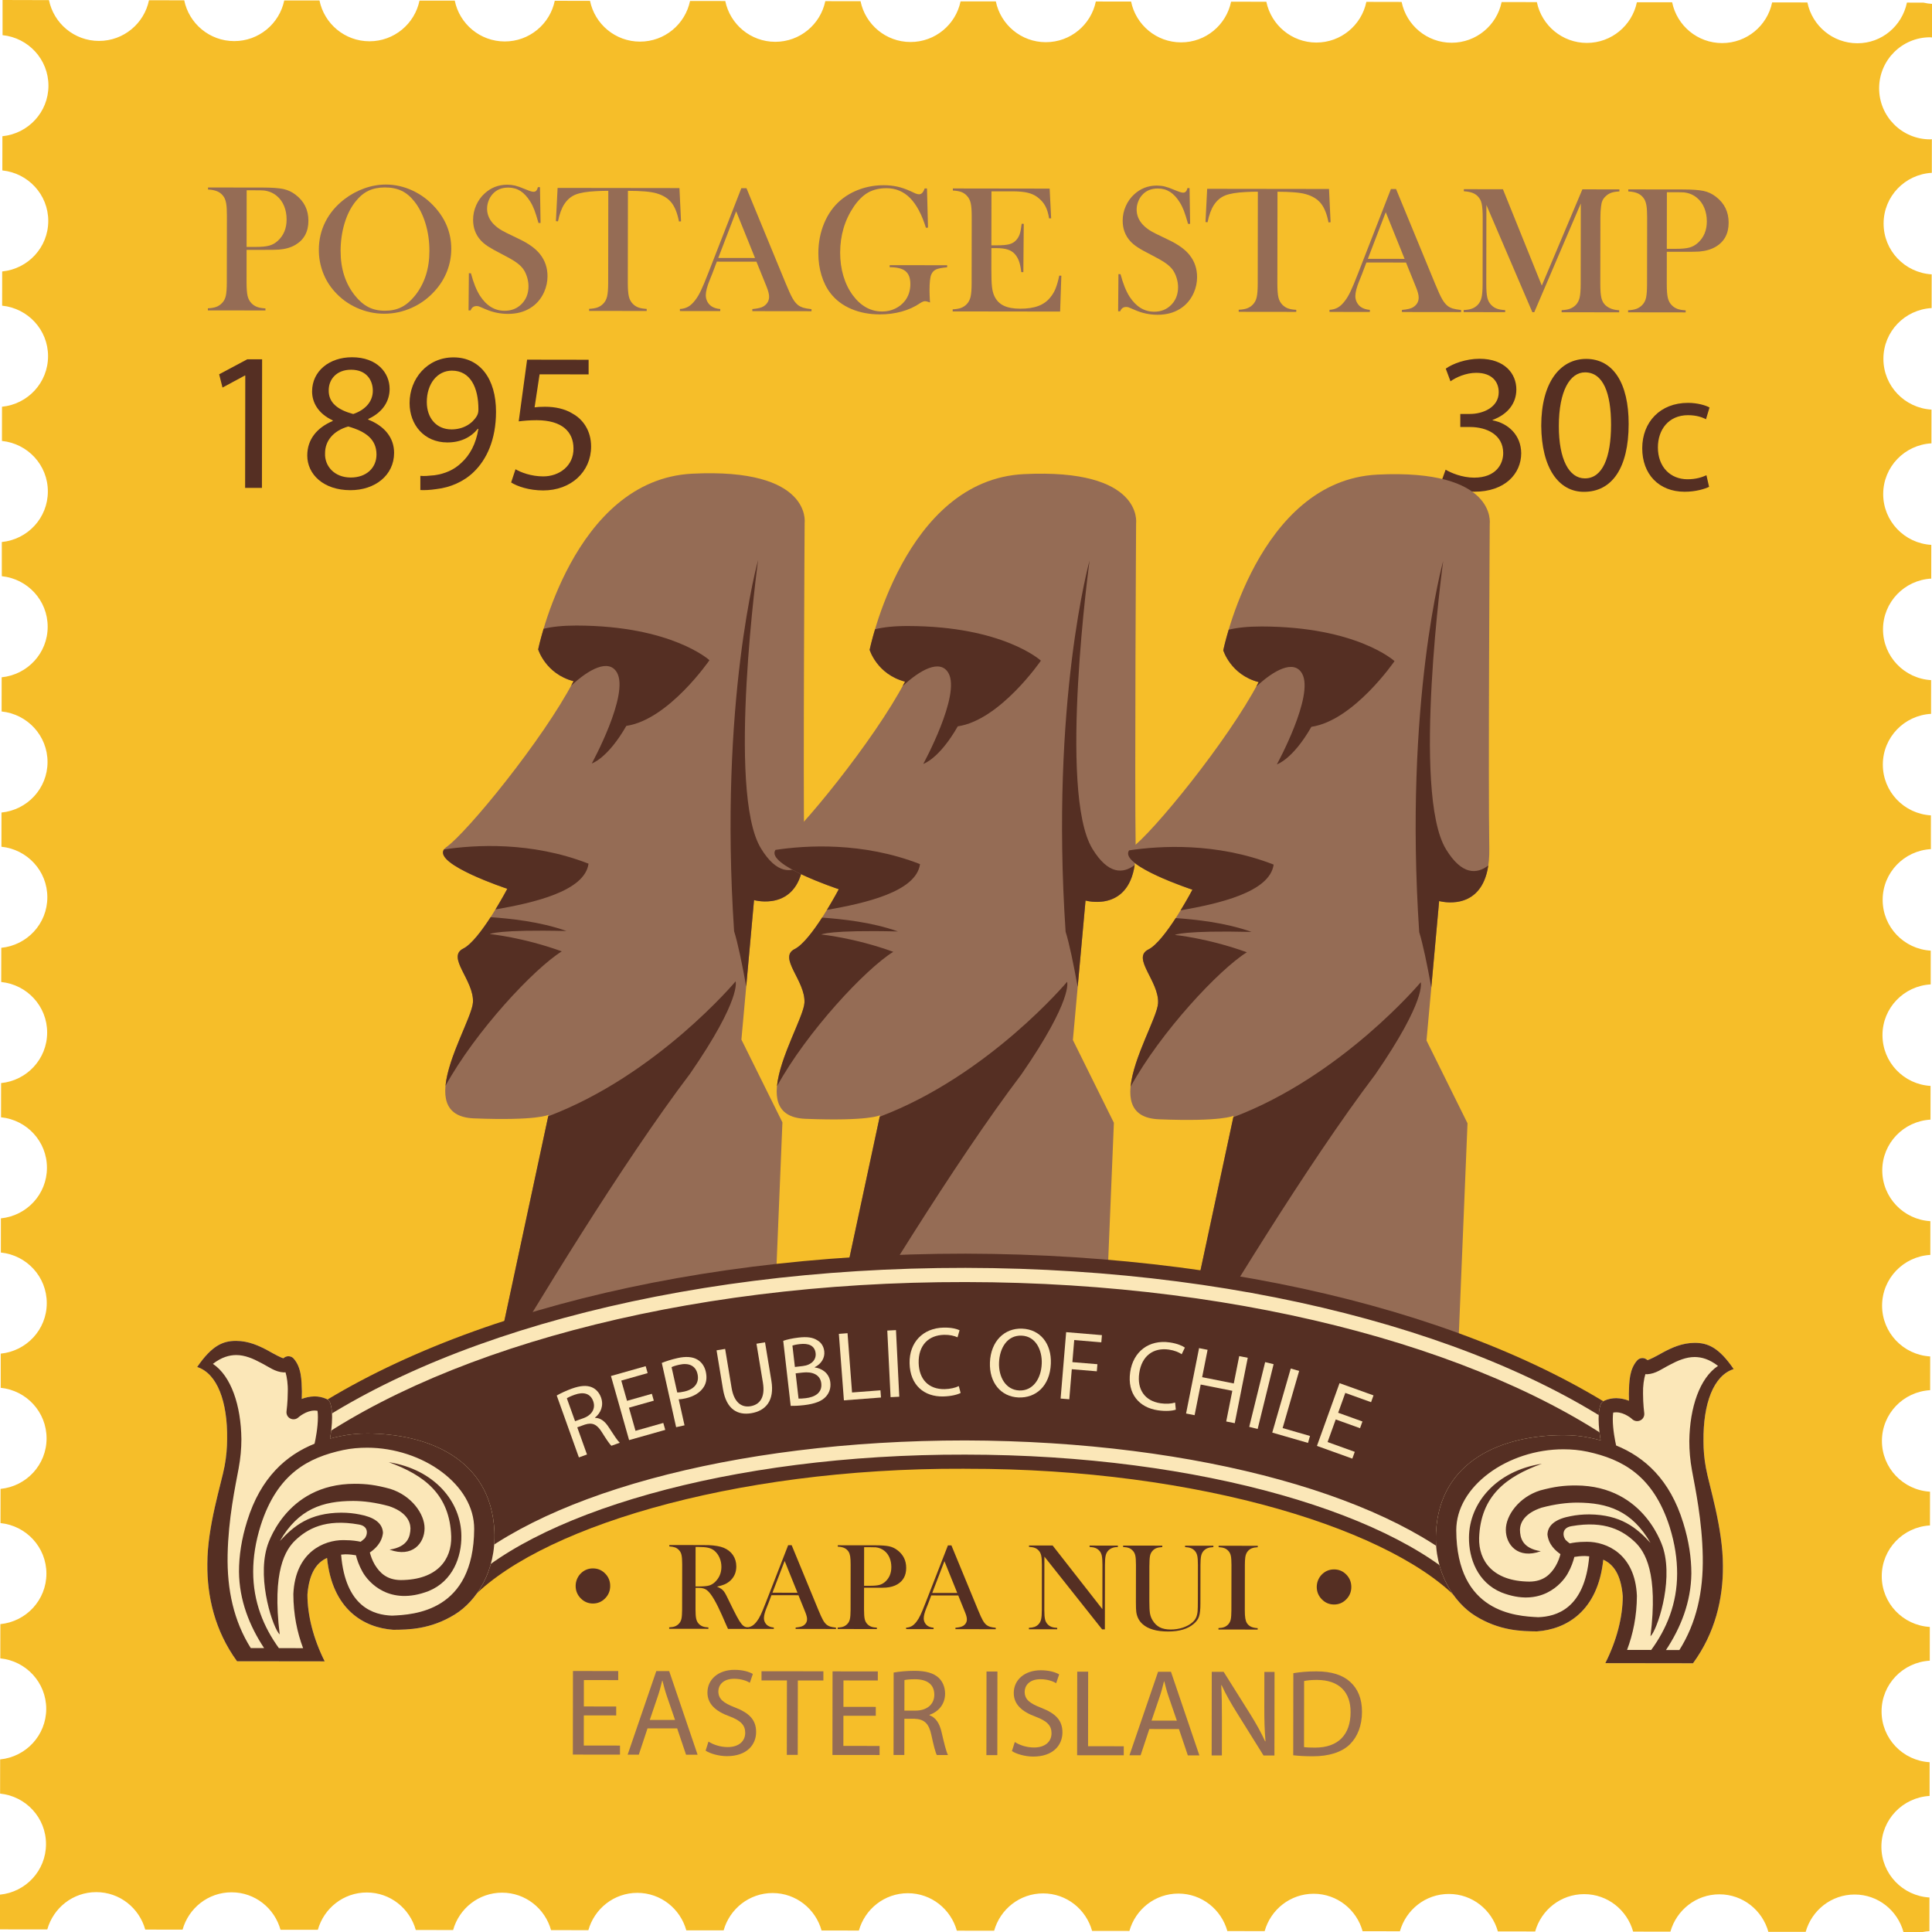 <svg xmlns="http://www.w3.org/2000/svg" width="1080" height="1080" viewBox="0 0 1080 1080"><g id="a"/><g id="b"><g id="c"><g id="d"><path d="M1078.56 1079.53l.02-18.82c-14.98-.88-26.89-13.22-26.87-28.42.02-15.2 11.96-27.49 26.95-28.35l.02-18.85c-14.98-.88-26.89-13.22-26.87-28.41.0-15.2 11.96-27.49 26.95-28.35l.02-18.86c-14.98-.88-26.9-13.21-26.87-28.4.02-15.2 11.96-27.5 26.95-28.34l.03-18.86c-14.99-.89-26.9-13.22-26.88-28.42.02-15.19 11.96-27.49 26.95-28.33l.02-18.86c-14.98-.88-26.89-13.23-26.88-28.41.02-15.21 11.97-27.5 26.96-28.35l.02-18.86c-14.98-.89-26.89-13.22-26.88-28.42.02-15.2 11.97-27.49 26.96-28.34l.03-18.85c-14.98-.88-26.89-13.22-26.87-28.42.01-15.2 11.96-27.49 26.95-28.33l.02-18.87c-14.98-.88-26.89-13.23-26.87-28.42.02-15.18 11.96-27.49 26.95-28.33l.02-18.87c-14.98-.88-26.9-13.2-26.87-28.42.02-15.19 11.96-27.49 26.95-28.33l.03-18.85c-14.99-.89-26.9-13.23-26.88-28.42.03-15.21 11.97-27.5 26.95-28.34l.03-18.85c-14.98-.89-26.89-13.24-26.88-28.42.03-15.2 11.97-27.5 26.96-28.34l.03-18.86c-14.98-.89-26.89-13.22-26.87-28.42.01-15.2 11.96-27.5 26.95-28.34l.03-18.85c-14.98-.9-26.89-13.22-26.87-28.42.01-15.2 11.96-27.49 26.95-28.33l.02-18.81c-.33.02-.65.11-.99.1-15.75-.02-28.5-12.83-28.48-28.57.02-15.76 12.8-28.52 28.56-28.49.34.0.65.09.99.09l.03-18.76c-1.65-.09-3.25-.35-4.81-.7l-9.23-.02c-2.69 12.96-13.95 22.76-27.72 22.73-13.77-.02-25.27-9.8-27.92-22.81l-19.71-.02c-2.68 12.99-14.19 22.75-27.98 22.73-13.78-.01-25.27-9.81-27.92-22.81h-19.71c-2.69 12.98-14.21 22.73-27.99 22.72-13.76-.02-25.26-9.81-27.92-22.82l-19.7-.02c-2.69 12.99-14.19 22.75-27.98 22.74-13.78-.02-25.27-9.81-27.92-22.81l-19.71-.04c-2.68 13-14.21 22.76-27.97 22.74-13.78-.02-25.27-9.81-27.94-22.81l-19.71-.02c-2.68 13-14.19 22.75-27.97 22.73-13.79-.01-25.27-9.8-27.93-22.81l-19.71-.03c-2.68 13-14.19 22.76-27.98 22.74-13.77-.02-25.27-9.81-27.92-22.82h-19.71c-2.69 12.97-14.2 22.73-27.99 22.72-13.78-.02-25.27-9.81-27.93-22.82l-19.7-.02c-2.69 12.99-14.2 22.75-27.99 22.73-13.77-.02-25.28-9.82-27.92-22.81l-19.7-.03c-2.69 13-14.2 22.75-27.98 22.73-13.79-.01-25.28-9.8-27.93-22.8l-19.71-.03c-2.67 13-14.2 22.76-27.97 22.74-13.79-.02-25.27-9.8-27.93-22.82l-19.71-.02c-2.68 13-14.19 22.75-27.98 22.74-13.79-.02-25.28-9.81-27.93-22.81l-19.7-.02c-2.69 12.99-14.2 22.75-27.98 22.73-13.78-.02-25.27-9.81-27.93-22.81l-19.7-.02c-2.68 12.99-14.19 22.75-27.98 22.73-13.78-.02-25.27-9.8-27.93-22.81L1.43.0V19.65c14.38 1.47 25.66 13.5 25.65 28.28-.02 14.79-11.34 26.79-25.74 28.22l-.03 19.12c14.4 1.48 25.68 13.49 25.67 28.27-.03 14.78-11.34 26.79-25.76 28.21l-.03 19.12c14.42 1.47 25.7 13.5 25.67 28.28-.02 14.78-11.33 26.8-25.74 28.22l-.03 19.12c14.41 1.46 25.7 13.5 25.66 28.28-.02 14.79-11.32 26.8-25.74 28.22v19.11c14.38 1.47 25.66 13.5 25.64 28.28.0 14.79-11.33 26.78-25.72 28.23l-.03 19.11c14.4 1.47 25.67 13.5 25.67 28.27-.02 14.79-11.34 26.8-25.74 28.22l-.03 19.12c14.39 1.47 25.69 13.49 25.66 28.28-.02 14.79-11.34 26.79-25.74 28.22l-.04 19.12c14.42 1.46 25.7 13.49 25.68 28.28-.03 14.78-11.34 26.79-25.75 28.22l-.03 19.12c14.42 1.46 25.7 13.49 25.66 28.28-.02 14.78-11.32 26.78-25.74 28.22l-.02 19.11c14.41 1.45 25.68 13.5 25.66 28.29.0 14.78-11.32 26.78-25.74 28.23v19.09c14.38 1.48 25.65 13.51 25.63 28.29.0 14.79-11.32 26.78-25.72 28.22l-.03 19.11c14.39 1.47 25.67 13.5 25.66 28.28-.02 14.79-11.34 26.79-25.74 28.21l-.03 19.13c14.39 1.46 25.68 13.48 25.67 28.27-.04 14.77-11.34 26.79-25.76 28.22l-.03 19.11c14.42 1.47 25.7 13.5 25.66 28.27-.02 14.79-11.32 26.81-25.74 28.22v19.42l26.46.03c3.37-12.02 14.31-20.88 27.41-20.86 13.11.02 24.01 8.92 27.35 20.94l20.87.03c3.37-12.02 14.31-20.89 27.41-20.87 13.09.01 24.01 8.91 27.34 20.96h20.87c3.36-12.01 14.31-20.89 27.4-20.86 13.08.02 24 8.92 27.34 20.96l20.87.03c3.36-12.04 14.32-20.9 27.4-20.89 13.1.02 24.01 8.92 27.35 20.94l20.86.04c3.37-12.03 14.31-20.9 27.41-20.88 13.09.02 24.01 8.91 27.34 20.95l20.87.02c3.37-12.01 14.31-20.88 27.4-20.87 13.1.03 24.01 8.92 27.34 20.94l20.87.03c3.37-12.02 14.32-20.89 27.4-20.87 13.09.01 24.01 8.91 27.35 20.94l20.86.03c3.37-12.02 14.31-20.89 27.4-20.87 13.1.02 24.01 8.92 27.35 20.96l20.86.03c3.37-12.04 14.31-20.91 27.41-20.89 13.09.02 24 8.91 27.35 20.96l20.85.03c3.36-12.04 14.32-20.9 27.41-20.89 13.1.02 24.01 8.91 27.34 20.94l20.86.03c3.38-12.02 14.31-20.89 27.41-20.86 13.1.01 24 8.91 27.34 20.94l20.86.03c3.37-12.02 14.32-20.89 27.42-20.87 13.08.01 23.99 8.91 27.34 20.94l20.84.03c3.38-12.01 14.31-20.88 27.41-20.87 13.11.02 24.01 8.92 27.35 20.97h20.86c3.37-12.01 14.32-20.88 27.41-20.86 13.08.02 23.93 8.92 27.26 20.96h10.62c1.24-.24 2.51-.4 3.82-.47z" fill="#f6be29"/><g><g><path d="M808.12 262.56c2.76 1.67 9.06 4.43 15.91 4.45 12.38.02 16.37-7.82 16.27-13.91-.1-10.06-9.16-14.39-18.56-14.4h-5.42v-7.3h5.43c7.08.02 16.04-3.62 16.05-12.13.0-5.75-3.63-10.85-12.59-10.86-5.75.0-11.29 2.53-14.38 4.74l-2.64-7.08c3.87-2.76 11.17-5.51 18.91-5.51 14.15.02 20.56 8.43 20.55 17.17-.01 7.52-4.56 13.81-13.29 17.02v.21c8.84 1.67 15.91 8.32 16.01 18.38-.02 11.5-9.1 21.55-26.24 21.53-8.07-.02-15.14-2.57-18.68-4.89l2.66-7.41z" fill="#552f23"/><path d="M910.43 237.05c-.03 24.44-9.23 37.91-25.04 37.89-14.04-.02-23.64-13.19-23.83-36.96.03-24.21 10.55-37.36 25.15-37.35 15.04.03 23.76 13.53 23.72 36.41zm-39.03 1.05c-.03 18.69 5.71 29.31 14.55 29.32 9.84.01 14.61-11.59 14.64-29.94.02-17.7-4.38-29.32-14.56-29.33-8.4.0-14.61 10.38-14.63 29.95z" fill="#552f23"/><path d="M955.39 272.15c-2.26 1.08-7.29 2.75-13.68 2.74-14.37-.01-23.7-9.78-23.69-24.33.02-14.66 10.07-25.38 25.62-25.36 5.12.01 9.64 1.3 12 2.58l-1.97 6.58c-2.07-1.08-5.32-2.27-10.04-2.27-10.92-.01-16.84 8.14-16.85 17.99-.01 11.02 7.06 17.82 16.51 17.83 4.92.0 8.17-1.16 10.63-2.25l1.47 6.5z" fill="#552f23"/></g><g><path d="M137.1 209.92h-.22l-12.5 6.73-1.87-7.42 15.72-8.38h8.29l-.1 71.88h-9.4l.09-62.81z" fill="#552f23"/><path d="M185.94 234.97c-8.06-3.77-11.49-9.97-11.48-16.16.01-11.39 9.65-19.12 22.36-19.1 13.93.02 21 8.65 20.98 17.72.0 6.08-3.11 12.72-11.96 16.79v.34c8.95 3.55 14.47 9.97 14.46 18.6-.02 12.61-10.75 20.88-24.46 20.86-15.04-.02-24.09-8.88-24.08-19.38.01-9.07 5.44-15.58 14.29-19.33l-.11-.33zm24.52 19.16c.01-8.63-6.07-12.94-15.79-15.72-8.41 2.42-12.95 8.05-12.96 14.91-.34 7.18 5.18 13.61 14.35 13.62 8.74.01 14.38-5.4 14.4-12.81zm-26.71-35.97c-.12 7.18 5.41 11.06 13.7 13.28 6.19-2.09 10.96-6.51 10.96-13.03.0-5.75-3.41-11.72-12.15-11.73-8.07-.01-12.5 5.29-12.51 11.48z" fill="#552f23"/><path d="M234.99 266c2.1.22 4.53.0 7.85-.33 5.64-.76 10.95-2.96 15.05-6.94 4.76-4.31 8.2-10.61 9.53-19.01h-.33c-3.99 4.87-9.74 7.62-17.04 7.61-12.83-.02-21.1-9.76-21.09-22.04.02-13.6 9.88-25.53 24.59-25.51 14.7.02 23.75 11.87 23.73 30.44-.02 15.7-5.34 26.75-12.43 33.59-5.53 5.41-13.17 8.72-20.91 9.59-3.54.55-6.64.66-8.96.54v-7.96zm3.6-41.24c-.01 8.96 5.4 15.27 13.8 15.28 6.53.0 11.61-3.19 14.16-7.5.56-1 .89-1.99.89-3.65.02-12.28-4.5-21.68-14.79-21.7-8.18-.01-14.05 7.28-14.07 17.56z" fill="#552f23"/><path d="M329.05 209.29l-27.42-.04-2.79 18.46c1.66-.22 3.21-.32 5.86-.33 5.64.01 11.05 1.13 15.47 3.89 5.63 3.11 10.27 9.41 10.26 18.37-.02 14.05-11.2 24.53-26.8 24.52-7.85-.01-14.37-2.23-17.91-4.45l2.45-7.4c2.98 1.78 8.84 3.99 15.47 4 9.07.01 17.04-5.95 16.94-15.57.0-9.29-6.28-15.81-20.55-15.84-4.2.0-7.41.32-10.07.65l4.69-34.49 34.39.05v8.19z" fill="#552f23"/></g></g><g><path d="M344.45 958.94l-18.09-.02-.02 16.84 20.24.03v5.06l-26.35-.03.06-46.72 25.3.03v5.06l-19.2-.03-.02 14.76 18.09.02v4.99z" fill="#956c55"/><path d="M361.97 966.17l-4.87 14.69h-6.24l16.01-46.71 7.21.02 15.88 46.73h-6.45l-4.97-14.71-16.57-.02zm15.39-4.69-4.62-13.45c-1.04-3.05-1.73-5.82-2.42-8.53h-.14c-.7 2.7-1.39 5.61-2.37 8.46l-4.59 13.51h14.14z" fill="#956c55"/><path d="M396.05 973.56c2.71 1.74 6.58 3.06 10.74 3.07 6.17.0 9.78-3.25 9.79-7.96.0-4.3-2.49-6.86-8.79-9.23-7.62-2.78-12.33-6.81-12.32-13.32.0-7.28 6.05-12.68 15.13-12.67 4.72.0 8.25 1.12 10.25 2.3l-1.67 4.92c-1.46-.9-4.57-2.22-8.8-2.22-6.38.0-8.81 3.8-8.81 6.98.0 4.37 2.83 6.52 9.27 9.03 7.9 3.06 11.84 6.88 11.84 13.74.0 7.21-5.29 13.51-16.31 13.5-4.51.0-9.43-1.41-11.92-3.07l1.6-5.06z" fill="#956c55"/><path d="M439.9 939.38l-14.21-.02v-5.13l34.59.04v5.13H446l-.06 41.58h-6.1l.06-41.6z" fill="#956c55"/><path d="M489.56 959.14l-18.09-.02-.02 16.85 20.24.03v5.06l-26.35-.03.06-46.72 25.3.03v5.07l-19.2-.03-.02 14.76 18.09.02v4.99z" fill="#956c55"/><path d="M499.56 934.96c3.05-.56 7.49-.96 11.58-.96 6.45.0 10.67 1.26 13.51 3.83 2.28 2.08 3.66 5.27 3.66 8.94-.01 6.1-3.89 10.19-8.75 11.84v.21c3.53 1.25 5.67 4.58 6.78 9.43 1.51 6.52 2.62 11.02 3.59 12.83h-6.24c-.77-1.39-1.8-5.35-3.04-11.17-1.38-6.45-3.94-8.88-9.42-9.1h-5.68l-.03 20.24h-6.03l.06-46.1zm6 21.28h6.17c6.45.01 10.54-3.51 10.55-8.85.01-6.03-4.35-8.67-10.73-8.68-2.91.0-4.92.2-5.96.47l-.03 17.05z" fill="#956c55"/><path d="M557.57 934.41l-.06 46.72h-6.11l.07-46.73h6.1z" fill="#956c55"/><path d="M567.28 973.8c2.7 1.74 6.58 3.06 10.74 3.06 6.17.01 9.78-3.24 9.79-7.95.0-4.3-2.49-6.86-8.79-9.23-7.62-2.78-12.33-6.81-12.32-13.32.0-7.28 6.05-12.68 15.13-12.67 4.71.0 8.25 1.12 10.25 2.3l-1.67 4.92c-1.45-.89-4.57-2.22-8.8-2.22-6.38.0-8.8 3.79-8.81 6.98.0 4.37 2.83 6.52 9.27 9.02 7.9 3.07 11.85 6.88 11.84 13.74-.01 7.21-5.29 13.51-16.31 13.5-4.51.0-9.43-1.4-11.92-3.07l1.6-5.05z" fill="#956c55"/><path d="M602.19 934.48h6.1l-.06 41.66 19.96.03v5.06l-26.07-.03.06-46.72z" fill="#956c55"/><path d="M642.48 966.55l-4.87 14.68h-6.24l16-46.71 7.21.02 15.88 46.73h-6.45l-4.97-14.71-16.57-.02zm15.39-4.7-4.62-13.45c-1.04-3.05-1.73-5.83-2.42-8.53h-.14c-.7 2.7-1.39 5.61-2.37 8.45l-4.6 13.51 14.14.02z" fill="#956c55"/><path d="M677.32 981.29l.06-46.72h6.65l14.88 23.67c3.39 5.47 6.15 10.4 8.3 15.19l.21-.06c-.54-6.24-.68-11.93-.66-19.2l.03-19.56h5.68l-.06 46.73h-6.09l-14.8-23.73c-3.25-5.21-6.36-10.55-8.64-15.61l-.21.07c.34 5.89.4 11.51.39 19.27l-.03 19.96h-5.68z" fill="#956c55"/><path d="M722.98 935.32c3.68-.62 8.04-1.03 12.83-1.02 8.67.01 14.83 2.1 18.92 5.85 4.22 3.82 6.64 9.22 6.63 16.78-.01 7.63-2.45 13.87-6.75 18.15-4.44 4.36-11.65 6.71-20.74 6.69-4.37.0-7.9-.21-10.95-.57l.06-45.89zm5.98 41.32c1.52.22 3.74.29 6.1.29 12.96.02 19.91-7.18 19.92-19.8.08-11.02-6.15-18.03-18.9-18.05-3.12.0-5.48.27-7.07.62l-.05 36.94z" fill="#956c55"/></g><g><g><path d="M437.39 627.43l-22.94-46.3 7.07-77.97s28.67 8.24 28.04-29.32c-.64-37.56.24-181.65.24-181.65.0.0 4.13-30.73-62.79-27.4-66.93 3.33-86.17 98.22-86.17 98.22.0.0 4.09 13.67 19.77 17.78-17.11 32.75-59.51 84.6-71.15 92.78-11.61 8.17 34.12 23.26 34.12 23.26.0.0-15.05 28.66-24.63 33.43-9.57 4.77 6.13 17.76 5.43 30.05-.7 12.29-34.9 63.47.6 64.87 35.5 1.41 41.66-1.99 41.66-1.99l-31.62 147.46 156.45.21 5.91-143.43z" fill="#956c55"/><path d="M320.62 380.8c-.43.83-.89 1.67-1.35 2.53 9.74-9.16 21.07-15.35 25.63-7.33 6.99 12.27-14.08 50.77-14.08 50.77.0.0 8.76-2.62 19.3-20.99 23.65-3.46 46.47-36.72 46.47-36.72.0.0-21.01-19.29-74.41-19.37-7.75.0-13.73.67-18.32 1.82-2.1 7.04-3.01 11.5-3.01 11.5.0.0 4.09 13.67 19.77 17.78zm104.71 93.37c-19.22-31.55-1.54-161.12-1.54-161.12.0.0-21.99 78.79-13.42 207.51 2.04 6.43 4.46 18.1 6.77 30.82l4.37-48.22s23.49 6.74 27.48-19.85c-6.41 4.86-14.77 5.48-23.67-9.14zm-141.74 22.67s-2.74 5.21-6.62 11.55c21.19-3.71 49.9-10.1 52.02-25.59-32.07-12.53-63.75-10.52-80.8-7.95-5.82 8.37 35.4 21.98 35.4 21.98zm30.45 34.98c-21.88-7.91-40.26-9.68-40.26-9.68.0.0 4.38-2.62 42.91-1.7-15-5.34-31.61-6.94-42.43-7.74-4.84 7.49-10.71 15.28-15.3 17.57-9.57 4.77 6.13 17.76 5.43 30.05-.43 7.63-13.78 30.25-15.34 46.64 16.81-30.55 49.37-65.4 64.99-75.14zM306.46 624l-31.44 146.65h.42c23.27-39.32 72.25-120.26 110.3-170.43 28.96-41.99 25.47-51.63 25.47-51.63.0.0-43.96 52.46-104.76 75.41z" fill="#552f23"/></g><g><path d="M622.69 627.68l-22.94-46.31 7.08-77.96s28.65 8.24 28.02-29.32c-.62-37.56.24-181.65.24-181.65.0.0 4.15-30.72-62.78-27.4-66.92 3.32-86.18 98.22-86.18 98.22.0.0 4.08 13.66 19.78 17.78-17.12 32.75-59.52 84.6-71.14 92.78-11.62 8.17 34.11 23.26 34.11 23.26.0.0-15.07 28.66-24.63 33.42-9.56 4.77 6.13 17.77 5.44 30.05-.7 12.29-34.92 63.47.59 64.88 35.5 1.41 41.65-1.99 41.65-1.99l-31.61 147.45 156.43.21 5.92-143.43z" fill="#956c55"/><path d="M505.92 381.05c-.44.83-.9 1.68-1.35 2.53 9.75-9.16 21.06-15.35 25.62-7.33 7 12.27-14.07 50.77-14.07 50.77.0.0 8.76-2.61 19.29-20.99 23.65-3.47 46.46-36.72 46.46-36.72.0.0-20.98-19.29-74.4-19.36-7.74-.01-13.72.66-18.31 1.81-2.1 7.04-3.02 11.5-3.02 11.5.0.0 4.08 13.66 19.78 17.78zm104.71 93.37c-19.22-31.54-1.54-161.12-1.54-161.12.0.0-22 78.79-13.41 207.52 2.03 6.42 4.44 18.1 6.76 30.81l4.38-48.22s23.49 6.74 27.48-19.84c-6.42 4.86-14.77 5.48-23.67-9.14zm-141.74 22.67s-2.74 5.21-6.62 11.55c21.19-3.71 49.9-10.1 52.03-25.59-32.09-12.53-63.76-10.52-80.81-7.95-5.81 8.37 35.41 21.98 35.41 21.98zm30.45 34.98c-21.88-7.91-40.26-9.68-40.26-9.68.0.0 4.37-2.62 42.9-1.7-15-5.33-31.6-6.94-42.42-7.74-4.85 7.48-10.71 15.28-15.3 17.56-9.56 4.77 6.13 17.77 5.44 30.05-.45 7.64-13.79 30.26-15.35 46.64 16.81-30.55 49.37-65.39 64.99-75.13zm-7.57 92.18-31.44 146.65h.42c23.26-39.32 72.25-120.26 110.3-170.42 28.95-41.99 25.47-51.64 25.47-51.64.0.0-43.96 52.46-104.76 75.41z" fill="#552f23"/></g><g><path d="M820.36 627.95l-22.94-46.31 7.08-77.96s28.66 8.23 28.03-29.32c-.64-37.56.24-181.64.24-181.64.0.0 4.14-30.73-62.79-27.41-66.92 3.33-86.17 98.22-86.17 98.22.0.0 4.08 13.66 19.78 17.78-17.12 32.75-59.52 84.6-71.14 92.78-11.62 8.18 34.12 23.27 34.12 23.27.0.0-15.07 28.66-24.63 33.42-9.57 4.77 6.12 17.76 5.42 30.05-.71 12.29-34.93 63.46.58 64.87 35.52 1.42 41.67-1.99 41.67-1.99l-31.61 147.45 156.44.21 5.91-143.43z" fill="#956c55"/><path d="M703.6 381.31c-.44.83-.89 1.68-1.35 2.53 9.74-9.16 21.05-15.35 25.61-7.33 7 12.27-14.07 50.77-14.07 50.77.0.0 8.77-2.62 19.29-20.99 23.66-3.47 46.47-36.72 46.47-36.72.0.0-21-19.29-74.4-19.36-7.74.0-13.73.67-18.31 1.82-2.1 7.03-3.02 11.5-3.02 11.5.0.0 4.08 13.66 19.78 17.78zm104.7 93.38c-19.23-31.55-1.54-161.13-1.54-161.13.0.0-22 78.79-13.41 207.52 2.03 6.43 4.44 18.1 6.76 30.82l4.38-48.22s23.49 6.74 27.48-19.85c-6.42 4.87-14.78 5.48-23.68-9.14zm-141.73 22.66s-2.74 5.21-6.62 11.55c21.18-3.72 49.89-10.1 52.02-25.59-32.09-12.53-63.76-10.51-80.81-7.95-5.82 8.37 35.41 21.98 35.41 21.98zm30.44 34.98c-21.88-7.91-40.27-9.69-40.27-9.69.0.0 4.38-2.62 42.92-1.69-15.01-5.34-31.6-6.95-42.42-7.74-4.85 7.49-10.71 15.28-15.29 17.56-9.57 4.77 6.12 17.76 5.42 30.05-.44 7.63-13.78 30.25-15.35 46.65 16.81-30.56 49.38-65.41 64.99-75.15zm-7.57 92.18L658 771.16h.43c23.26-39.32 72.25-120.26 110.29-170.43 28.97-41.99 25.47-51.63 25.47-51.63.0.0-43.96 52.46-104.75 75.41z" fill="#552f23"/></g></g><g><g><path d="M258.91 898.71l2.19-2.43c36.46-41.39 147.55-75.75 277.62-75.24q.24.0.24-.03l.41.05h1.06c130.06-.19 241.07 34.48 277.43 75.95l2.21 2.45 12.58.02 108.42-83.79-11.75-9.44-4.2 5.24h0l4.18-5.27c-80.07-63.83-224.3-105.05-389.53-105.42-165.26-.07-309.6 40.76-389.83 104.37l-3.94 3.13-7.9 6.28 108.18 84.1h12.63z" fill="#552f23"/><path d="M924.33 812.43c-77.67-62.11-220.68-103.43-384.58-103.68-163.88-.18-307.01 40.74-384.86 102.66l-3.95 3.13 101.82 79.15 2.5-2.72c40.14-44.68 152.45-78.16 284.35-77.83 131.89.03 244.16 33.8 284.17 78.59l2.45 2.71 102.02-78.86-3.93-3.14zm-97.18 71.31c-45.3-46.49-156.7-78.18-287.53-78.53-130.8.0-242.31 31.37-287.74 77.75l-88.08-68.43c76.41-58.54 216.21-98.13 375.94-97.85 159.73.15 299.42 40.12 375.67 98.85l-88.26 68.21z" fill="#fbe7b8"/><g><path d="M952.26 805.64c-.25-21.01 5.6-36.74 16.88-40.32-8.34-12.21-14.58-14.66-21.8-14.66-7.05.01-12.96 2.81-17.62 5.29-4.2 2.39-7.91 4.28-8.83 4.35-.69-.7-1.68-1.1-2.68-1.13-1.07.0-2.11.39-2.87 1.15-4.58 5.01-4.62 12.19-4.8 18.66.0 1.41.02 2.77.07 4.04-2.03-.79-4.42-1.38-7.1-1.44-2.14.0-4.45.41-6.71 1.41-1.01.46-1.79 1.32-2.13 2.38-.85 2.53-1.01 5.17-1.04 7.87.01 4.23.58 8.6 1.16 11.93-1.91-.52-3.8-.98-5.7-1.37-4.97-1.05-10.03-1.56-15.04-1.56-34.07.03-69.34 13.99-71.32 54.43-1.11 22.4 10.01 39.18 21.98 46.61 13.63 8.45 25.94 8.58 34.43 8.67 16.4-1.13 34.12-11.24 37.1-40.07 5.4 2.44 9.89 7.86 10.9 20.45-.04 11.54-3.35 24.66-9.76 37.37l49.03.07c12.39-16.96 16.87-36.13 16.71-54.46.03-21.13-7.73-44.91-9.5-54.76-.96-5.17-1.37-10.14-1.36-14.88zm-747.03-4.31c-5.01-.01-10.06.48-15.06 1.52-1.89.39-3.8.85-5.68 1.35.57-3.33 1.15-7.7 1.16-11.93.0-2.69-.19-5.33-1.01-7.86-.34-1.06-1.1-1.93-2.13-2.39-2.27-1.01-4.55-1.42-6.7-1.42-2.7.05-5.11.64-7.12 1.42.05-1.27.09-2.63.09-4.04-.19-6.48-.19-13.66-4.76-18.68-.76-.76-1.79-1.16-2.88-1.15-.99.03-1.97.43-2.67 1.13-.93-.08-4.62-1.99-8.82-4.38-4.66-2.49-10.54-5.3-17.61-5.33-7.22-.02-13.47 2.41-21.81 14.61 11.22 3.61 17.05 19.36 16.75 40.36-.03 4.73-.43 9.71-1.39 14.87-1.79 9.84-9.64 33.6-9.67 54.74-.21 18.33 4.22 37.51 16.58 54.5l49.02.06c-6.39-12.72-9.66-25.86-9.65-37.39 1.03-12.59 5.55-17.99 10.96-20.41 2.91 28.83 20.57 38.99 36.98 40.16 8.5-.06 20.82-.16 34.46-8.57 12.01-7.4 23.13-24.15 22.11-46.56-1.87-40.44-37.13-54.49-71.18-54.62z" fill="#fbe7b8"/><path d="M952.26 805.64c-.25-21.01 5.6-36.74 16.88-40.32-8.34-12.21-14.58-14.66-21.8-14.66-7.05.01-12.96 2.81-17.62 5.29-4.2 2.39-7.91 4.28-8.83 4.35-.69-.7-1.68-1.1-2.68-1.13-1.07.0-2.11.39-2.87 1.15-4.58 5.01-4.62 12.19-4.8 18.66.0 1.41.02 2.77.07 4.04-2.03-.79-4.42-1.38-7.1-1.44-2.14.0-4.45.41-6.71 1.41-1.01.46-1.79 1.32-2.13 2.38-.85 2.53-1.01 5.17-1.04 7.87.01 4.23.58 8.6 1.16 11.93-1.91-.52-3.8-.98-5.7-1.37-4.97-1.05-10.03-1.56-15.04-1.56-34.07.03-69.34 13.99-71.32 54.43-1.11 22.4 10.01 39.18 21.98 46.61 13.63 8.45 25.94 8.58 34.43 8.67 16.4-1.13 34.12-11.24 37.1-40.07 5.4 2.44 9.89 7.86 10.9 20.45-.04 11.54-3.35 24.66-9.76 37.37l49.03.07c12.39-16.96 16.87-36.13 16.71-54.46.03-21.13-7.73-44.91-9.5-54.76-.96-5.17-1.37-10.14-1.36-14.88zm-42.73 116.69c3.32-8.84 5.46-18.84 5.51-30.25-1.01-23.62-17.16-30.2-27.82-30.21-.42.0-.8.02-1.17.02-3.67.0-6.69.48-8.55.88-.58-.42-1.29-.97-1.98-1.63-1.62-1.3-3.29-6.99 2.98-8.01 18.83-3.31 28.77 2.57 35.43 8.85 5.6 5.32 13.13 17.26 8.69 52.71 3.53-3.08 12.66-29.52 7.33-48.43v-.03c-.07-.41-9.82-35.72-49.01-35.85-6.59.0-11.71.56-19.96 2.78-11.9 3.71-19.27 14.05-19.21 22.02-.01 8.29 6.75 16.58 19.54 11.96-10.35-1.63-11.56-7.47-11.64-11.95.06-4.08 2.66-9.27 12.04-12.38 7.48-2 14.16-2.84 19.99-2.84 17.04.09 30.57 4.5 40.93 22.52-7.78-8.48-16.59-15.77-34.25-15.94-3.67.0-7.16.34-10.31.98-7.7 1.4-12.83 4.56-13.04 10.25.62 5.75 4.63 9.16 7.27 10.99-.45 1.75-1.26 4.24-2.78 6.81-2.76 4.53-6.73 8.49-14.54 8.55-20.57-.16-28.46-11.72-28.15-24.39.84-23.6 15.18-34.31 35.08-41.49-25.57 3.96-40.59 21.97-40.75 41.15-.12 11.62 4.72 25.24 18.21 30.81 21.88 8.53 33.64-4.67 37-10.62 2.03-3.58 3.12-6.98 3.7-9.26 1.46-.26 3.53-.52 5.96-.52.77.06 1.56.11 2.36.18-2.52 29.44-18.54 33.68-28.5 34.03-12.44-.58-45.63-2.46-45.84-48.54.0-12.32 6.98-23.51 18.18-31.87 11.16-8.34 26.42-13.49 41.79-13.45 4.48.0 9 .41 13.42 1.35 19.31 4.22 36.72 13.14 45.95 42.17 2.9 9.35 4.14 17.97 4.13 25.92.0 16.87-5.9 30.98-14.49 42.73l-13.52-.02zm29.25.04h-7.49c8.24-12.41 14-26.77 14.19-42.75.0-8.81-1.4-18.23-4.52-28.27-7.47-24.46-21.85-36.96-37.53-43.32-.53-2.23-1.9-9.06-1.87-14.81.0-1.32.09-2.54.23-3.58.58-.1 1.14-.15 1.72-.15 2.21-.01 4.54.9 6.28 1.94 1.75 1 2.68 1.95 2.68 1.95 1.23 1.1 3.04 1.36 4.55.59 1.5-.74 2.33-2.36 2.13-4.03.0.0-.69-5.17-.68-10.96-.12-3.98.5-8.27 1.32-10.84.32.06.64.08.97.07 4.91-.25 8.32-3.09 12.73-5.3 4.3-2.31 9-4.33 13.86-4.33 3.85.04 8.1 1.15 13.03 4.96-10.16 6.75-15.8 23.09-16.04 42.08.0 5.21.45 10.68 1.49 16.3 1.87 10.2 5.69 28.16 6.03 48.27.35 19.67-3.58 37.1-13.06 52.17zm-733.56-121.05c-5.01-.01-10.06.48-15.06 1.52-1.89.39-3.8.85-5.68 1.35.57-3.33 1.15-7.7 1.16-11.93.0-2.69-.19-5.33-1.01-7.86-.34-1.06-1.1-1.93-2.13-2.39-2.27-1.01-4.55-1.42-6.7-1.42-2.7.05-5.11.64-7.12 1.42.05-1.27.09-2.63.09-4.04-.19-6.48-.19-13.66-4.76-18.68-.76-.76-1.79-1.16-2.88-1.15-.99.03-1.97.43-2.67 1.13-.93-.08-4.62-1.99-8.82-4.38-4.66-2.49-10.54-5.3-17.61-5.33-7.22-.02-13.47 2.41-21.81 14.61 11.22 3.61 17.05 19.36 16.75 40.36-.03 4.73-.43 9.71-1.39 14.87-1.79 9.84-9.64 33.6-9.67 54.74-.21 18.33 4.22 37.51 16.58 54.5l49.02.06c-6.39-12.72-9.66-25.86-9.65-37.39 1.03-12.59 5.55-17.99 10.96-20.41 2.91 28.83 20.57 38.99 36.98 40.16 8.5-.06 20.82-.16 34.46-8.57 12.01-7.4 23.13-24.15 22.11-46.56-1.87-40.44-37.13-54.49-71.18-54.62zm-65.04 119.97c-9.47-15.09-13.34-32.54-12.94-52.2.4-20.11 4.26-38.06 6.16-48.26 1.05-5.62 1.53-11.08 1.54-16.3-.21-18.99-5.78-35.35-15.93-42.13 4.96-3.79 9.17-4.89 13.04-4.92 4.86.0 9.54 2.04 13.85 4.37 4.43 2.23 7.78 5.08 12.73 5.34.33.0.63-.01.98-.06.79 2.56 1.41 6.86 1.26 10.83-.01 5.79-.7 10.94-.7 10.94-.22 1.69.6 3.32 2.1 4.05 1.49.77 3.31.52 4.54-.63.0.0.96-.9 2.69-1.89 1.76-1.03 4.09-1.94 6.31-1.92.56.0 1.12.06 1.69.15.15 1.04.21 2.27.21 3.59.01 5.75-1.36 12.57-1.87 14.8-15.7 6.31-30.12 18.78-37.67 43.21-3.16 10.04-4.56 19.45-4.57 28.26.13 15.98 5.83 30.35 14.04 42.77h-7.45zm78.9-18.14c-9.96-.37-25.97-4.66-28.4-34.1.79-.07 1.58-.12 2.35-.18 2.41.0 4.51.28 5.94.54.57 2.28 1.66 5.68 3.69 9.27 3.36 5.96 15.06 19.19 36.97 10.72 13.53-5.53 18.41-19.15 18.28-30.76-.08-19.19-15.04-37.24-40.62-41.27 19.87 7.23 34.2 17.99 34.94 41.59.29 12.66-7.59 24.2-28.19 24.31-7.83-.09-11.74-4.05-14.53-8.59-1.51-2.57-2.3-5.07-2.77-6.82 2.66-1.82 6.71-5.22 7.34-10.97-.23-5.69-5.31-8.87-13.02-10.29-3.16-.65-6.67-1.01-10.33-1.01-17.63.13-26.49 7.39-34.27 15.85 10.4-17.99 23.95-22.37 40.99-22.41 5.82.02 12.49.87 19.96 2.9 9.39 3.13 11.95 8.34 12.04 12.41-.13 4.48-1.33 10.33-11.69 11.92 12.77 4.65 19.56-3.62 19.57-11.91.06-7.96-7.24-18.32-19.17-22.06-8.2-2.24-13.34-2.83-19.93-2.84-39.22.04-49.04 35.31-49.09 35.73v.02c-5.4 18.9 3.66 45.36 7.21 48.45-4.34-35.46 3.19-47.38 8.81-52.69 6.65-6.26 16.61-12.11 35.43-8.75 6.3 1.03 4.6 6.72 2.98 8.03-.71.64-1.41 1.2-1.98 1.61-1.84-.4-4.9-.89-8.55-.89-.38-.01-.77-.03-1.17-.03-10.65-.02-26.82 6.51-27.89 30.13.03 11.41 2.12 21.42 5.44 30.27l-13.53-.02c-8.55-11.78-14.39-25.9-14.37-42.78.0-7.94 1.28-16.56 4.23-25.9 9.31-29.01 26.73-37.88 46.04-42.04 4.42-.94 8.95-1.32 13.44-1.32 15.36.0 30.6 5.18 41.75 13.56 11.18 8.39 18.13 19.6 18.08 31.92-.3 46.07-33.52 47.87-45.96 48.4z" fill="#552f23"/></g><g><path d="M311.21 780.1c2.14-1.24 5.36-2.74 8.43-3.85 4.84-1.73 8.35-1.93 11.18-.77 2.28.95 4.17 2.96 5.16 5.72 1.64 4.58-.18 8.7-3.37 11.25l.06.15c2.99-.02 5.5 1.91 7.63 5.25 2.9 4.48 4.94 7.57 6.16 8.66l-4.69 1.68c-.94-.84-2.79-3.52-5.29-7.55-2.77-4.47-5.35-5.6-9.52-4.29l-4.27 1.53 5.44 15.19-4.53 1.63-12.39-34.61zm10.25 14.35 4.63-1.66c4.84-1.73 6.96-5.49 5.52-9.49-1.62-4.53-5.61-5.33-10.39-3.62-2.19.78-3.64 1.48-4.35 1.97l4.59 12.8z" fill="#fbe7b8"/><path d="M365.47 782.98l-13.88 3.93 3.66 12.92 15.53-4.4 1.1 3.88-20.21 5.72-10.14-35.84 19.41-5.49 1.09 3.88-14.73 4.17 3.21 11.32 13.88-3.93 1.09 3.83z" fill="#fbe7b8"/><path d="M369.95 761.88c2.18-.88 5.08-1.87 8.85-2.71 4.64-1.04 8.29-.71 10.87.75 2.33 1.29 4.16 3.66 4.88 6.9.73 3.29.34 6.1-1.07 8.39-1.95 3.21-5.64 5.45-10.23 6.47-1.4.31-2.71.55-3.85.52l3.25 14.57-4.69 1.04-8.01-35.93zm8.61 16.49c1.09.05 2.4-.14 3.97-.49 5.67-1.26 8.49-4.83 7.4-9.75-1.08-4.85-5.05-6.4-10.18-5.25-2.05.45-3.58.97-4.34 1.36l3.16 14.13z" fill="#fbe7b8"/><path d="M405.36 754.04l3.61 21.8c1.36 8.18 5.59 11.06 10.49 10.26 5.4-.89 8.35-5.08 7.02-13.15l-3.61-21.8 4.79-.79 3.55 21.48c1.87 11.28-3.32 16.85-11.28 18.16-7.53 1.24-13.9-2.06-15.79-13.51l-3.58-21.65 4.8-.79z" fill="#fbe7b8"/><path d="M437.83 749.53c2.03-.74 5.34-1.45 8.64-1.83 4.78-.55 7.95-.08 10.42 1.53 2.09 1.21 3.55 3.26 3.88 6.18.42 3.62-1.64 7.04-5.33 8.85l.02.16c3.61.42 8.06 2.86 8.7 8.35.37 3.19-.61 5.81-2.33 7.79-2.25 2.65-6.3 4.22-12.35 4.92-3.29.38-5.85.45-7.47.41l-4.18-36.36zm6.52 14.61 4.34-.5c5-.57 7.66-3.6 7.25-7.18-.49-4.28-3.94-5.67-8.77-5.11-2.2.25-3.44.56-4.2.82l1.38 11.97zm2.03 17.69c1.01.04 2.34-.05 4.04-.24 4.94-.57 9.29-2.91 8.68-8.29-.58-5-5.16-6.65-10.38-6.04l-3.95.45 1.62 14.12z" fill="#fbe7b8"/><path d="M468.93 745.64l4.85-.38 2.52 33.14 15.88-1.21.3 4.03-20.73 1.58-2.82-37.16z" fill="#fbe7b8"/><path d="M500.86 743.55l1.84 37.23-4.86.24-1.84-37.23 4.86-.25z" fill="#fbe7b8"/><path d="M537 778.67c-1.7.91-5.28 1.87-9.8 1.96-10.51.22-18.49-6.26-18.74-18.53-.24-11.73 7.51-19.73 19.06-19.96 4.59-.1 7.6.84 8.88 1.48l-1.14 3.95c-1.79-.84-4.4-1.46-7.49-1.39-8.73.17-14.43 5.87-14.23 15.66.19 9.18 5.56 14.88 14.57 14.69 2.98-.06 5.96-.73 7.87-1.7l1.02 3.85z" fill="#fbe7b8"/><path d="M587.43 762.27c-.51 12.75-8.57 19.29-18.07 18.92-9.89-.4-16.43-8.35-15.98-19.61.47-11.82 8.07-19.26 18.01-18.86 10.21.41 16.48 8.45 16.04 19.56zm-28.96-.6c-.32 8.01 3.7 15.31 11.32 15.61 7.62.3 12.21-6.54 12.55-14.99.3-7.46-3.26-15.35-11.27-15.66-8-.32-12.28 6.92-12.6 15.04z" fill="#fbe7b8"/><path d="M595.99 744.68l19.99 1.67-.33 4.02-15.15-1.27-1.03 12.34 13.99 1.16-.33 3.97-13.99-1.17-1.4 16.8-4.85-.4 3.1-37.12z" fill="#fbe7b8"/><path d="M657.29 788.01c-1.82.64-5.51 1.01-10 .36-10.4-1.48-17.24-9.16-15.51-21.32 1.66-11.61 10.6-18.27 22.04-16.64 4.55.65 7.36 2.06 8.53 2.9l-1.77 3.71c-1.62-1.12-4.1-2.14-7.17-2.59-8.65-1.23-15.19 3.48-16.57 13.17-1.3 9.09 3.08 15.58 12.01 16.86 2.96.43 6 .24 8.05-.42l.39 3.96z" fill="#fbe7b8"/><path d="M675.05 754.56l-3.04 15.29 17.68 3.51 3.04-15.29 4.77.94-7.27 36.56-4.77-.95 3.41-17.15-17.68-3.5-3.4 17.13-4.77-.94 7.27-36.55 4.77.95z" fill="#fbe7b8"/><path d="M711.95 762.59l-8.91 36.21-4.72-1.17 8.91-36.2 4.73 1.16z" fill="#fbe7b8"/><path d="M721.55 765.01l4.68 1.35-9.23 31.94 15.3 4.42-1.12 3.88-19.98-5.77 10.34-35.81z" fill="#fbe7b8"/><path d="M760.26 798.37l-13.58-4.89-4.55 12.64 15.2 5.47-1.37 3.79-19.78-7.11 12.63-35.07 18.99 6.83-1.36 3.8-14.41-5.18-3.99 11.08 13.58 4.89-1.35 3.75z" fill="#fbe7b8"/></g></g><g><path d="M331.48 876.75c2.68.0 4.95.97 6.82 2.87 1.87 1.91 2.81 4.23 2.8 6.95.0 2.7-.95 5.01-2.84 6.93-1.89 1.92-4.16 2.87-6.81 2.87-2.65.0-4.93-.97-6.82-2.89-1.9-1.93-2.84-4.25-2.84-6.97.0-1.41.3-2.79.9-4.1.59-1.31 1.44-2.44 2.54-3.38 1.78-1.53 3.87-2.29 6.25-2.29z" fill="#552f23"/><path d="M388.82 887.6l-.02 12.14c0 2.34.12 4.07.39 5.21.26 1.13.75 2.06 1.46 2.8.62.63 1.33 1.11 2.14 1.42.81.32 1.88.51 3.21.58v.78l-21.92-.03v-.79c1.32-.06 2.39-.25 3.21-.56.81-.31 1.53-.78 2.15-1.42.73-.74 1.22-1.65 1.48-2.78.25-1.11.38-2.86.39-5.21l.04-25.28c0-2.36-.12-4.09-.38-5.22-.25-1.12-.74-2.05-1.47-2.78-.62-.66-1.34-1.14-2.16-1.44-.83-.3-1.89-.48-3.19-.56v-.78l16.54.02c2.77.0 4.59.02 5.45.04 3.55.16 6.33.65 8.34 1.45 2.26.92 4.01 2.29 5.25 4.11 1.24 1.82 1.87 3.93 1.87 6.33.0 3.57-1.36 6.43-4.06 8.57-.82.64-1.73 1.17-2.73 1.57-1 .41-2.33.8-4 1.17 1.37.57 2.38 1.17 3.05 1.78.53.48 1 1.09 1.44 1.81.43.72 1.08 2 1.95 3.83 2.03 4.18 3.56 7.25 4.6 9.18 1.04 1.94 1.91 3.33 2.62 4.21.57.7 1.13 1.2 1.67 1.48.53.27 1.27.45 2.21.54v.79h-11.39c-.57-1.27-.93-2.08-1.09-2.41l-2.39-5.46c-1.44-3.27-2.88-6.16-4.34-8.68-1.46-2.5-2.8-4.2-4.01-5.12-.61-.45-1.28-.78-1.99-.98-.71-.2-1.57-.29-2.6-.29h-1.68zm0-.76h1.3c2.83.0 4.87-.15 6.09-.47 1.22-.31 2.37-.98 3.45-1.98 2.4-2.29 3.61-5.12 3.61-8.5.0-1.81-.35-3.51-1.04-5.1-.69-1.59-1.66-2.9-2.89-3.94-.96-.78-2.1-1.33-3.43-1.63-1.33-.31-3.22-.46-5.66-.47h-1.41l-.03 22.09z" fill="#552f23"/><path d="M467.31 910.62l-22.54-.03v-.79c2.03-.18 3.45-.51 4.25-1.03 1.42-.89 2.13-2.12 2.13-3.7.0-.94-.32-2.2-.95-3.77l-.58-1.45-3.28-8.1-15.09-.02-1.79 4.74-.86 2.13c-1.04 2.51-1.55 4.49-1.55 5.93.0.85.19 1.64.56 2.38.38.73.89 1.32 1.53 1.78.89.62 2.04.98 3.43 1.1v.79l-15.37-.02v-.79c1.21-.07 2.28-.36 3.19-.88.92-.53 1.81-1.38 2.68-2.54.73-.93 1.45-2.14 2.15-3.61.7-1.48 1.62-3.68 2.77-6.64l12.6-32.33h1.96l14.87 36.08c1.12 2.72 2.01 4.67 2.67 5.83.66 1.17 1.38 2.05 2.16 2.65.55.41 1.18.73 1.89.95.71.22 1.77.41 3.19.57v.79zm-21.51-20.27-7.18-17.78-6.81 17.76 13.99.02z" fill="#552f23"/><path d="M483.02 887.55l-.02 12.32c0 2.33.13 4.07.38 5.21.26 1.13.75 2.06 1.46 2.79.61.64 1.33 1.11 2.14 1.43.81.31 1.88.5 3.21.57v.79l-21.93-.03v-.79c1.33-.07 2.4-.26 3.21-.56.81-.31 1.53-.78 2.15-1.42.73-.73 1.22-1.65 1.47-2.77.26-1.12.38-2.86.39-5.21l.03-25.29c0-1.96-.08-3.47-.25-4.54-.17-1.07-.46-1.93-.87-2.59-.59-.92-1.35-1.6-2.26-2.05-.92-.45-2.1-.72-3.56-.82h-.24v-.78l20.69.02c3.61.0 6.28.19 7.99.56 1.72.37 3.28 1.1 4.7 2.2 3.24 2.47 4.87 5.77 4.86 9.89.0 4.19-1.66 7.24-4.95 9.18-1.71 1.01-3.8 1.61-6.24 1.81-.78.07-2.66.1-5.63.1l-6.72-.02zm0-1.09h3.36c2.26.0 4.01-.16 5.23-.48 1.22-.34 2.31-.95 3.28-1.84 2.25-2.03 3.37-4.75 3.37-8.12.0-1.87-.32-3.6-.97-5.17-.65-1.57-1.58-2.85-2.79-3.83-1.39-1.16-3.05-1.85-4.97-2.06-.52-.05-1.72-.07-3.6-.07h-2.88l-.03 21.58z" fill="#552f23"/><path d="M556.64 910.74l-22.54-.03v-.79c2.04-.17 3.45-.52 4.26-1.02 1.42-.89 2.13-2.12 2.13-3.7.0-.94-.32-2.2-.96-3.77l-.58-1.45-3.28-8.1-15.09-.02-1.79 4.74-.86 2.12c-1.03 2.52-1.55 4.49-1.55 5.93.0.85.19 1.64.56 2.37.38.73.88 1.32 1.52 1.78.89.62 2.03.98 3.43 1.1v.79l-15.37-.02v-.79c1.21-.07 2.28-.37 3.19-.89.91-.52 1.81-1.37 2.68-2.54.73-.93 1.44-2.14 2.14-3.62.7-1.47 1.63-3.68 2.77-6.63l12.6-32.32h1.95l14.87 36.07c1.11 2.72 2.01 4.67 2.67 5.84.66 1.16 1.38 2.05 2.16 2.64.54.41 1.18.73 1.89.95.71.22 1.77.41 3.19.57v.79zm-21.52-20.26-7.18-17.78-6.81 17.76 13.99.02z" fill="#552f23"/><path d="M583.83 870.16l-.04 29.84c0 2.36.13 4.09.39 5.21.26 1.12.75 2.05 1.46 2.78.63.67 1.36 1.15 2.18 1.45.81.3 1.87.49 3.17.55v.79l-15.82-.02v-.79c1.3-.06 2.36-.25 3.18-.54.81-.3 1.54-.78 2.18-1.44.71-.73 1.2-1.67 1.46-2.79.26-1.14.4-2.87.4-5.21l.03-25.31c0-2.3-.13-4.04-.39-5.16-.26-1.14-.75-2.07-1.45-2.81-.62-.66-1.33-1.15-2.15-1.44-.81-.3-1.88-.49-3.21-.56v-.78l13.21.02 27.81 35.57.03-24.77c0-2.35-.13-4.09-.39-5.22-.26-1.11-.74-2.05-1.45-2.78-.64-.67-1.37-1.14-2.18-1.44-.81-.3-1.87-.48-3.17-.55v-.78l15.82.02v.79c-2.29.0-4.07.66-5.36 1.98-.71.74-1.2 1.67-1.46 2.8-.27 1.13-.4 2.85-.4 5.16l-.05 36.09h-1.54l-32.26-40.66z" fill="#552f23"/><path d="M649.73 864.04v.79c-1.31.07-2.37.25-3.19.55-.82.29-1.54.77-2.16 1.43-.76.78-1.26 1.74-1.5 2.89-.24 1.14-.36 3.1-.37 5.9l-.02 19.42c0 3.15.11 5.43.35 6.84.24 1.4.72 2.71 1.45 3.89 1.09 1.81 2.45 3.12 4.06 3.94 1.61.81 3.64 1.22 6.09 1.22 2.38.0 4.65-.36 6.81-1.07 2.16-.72 3.96-1.72 5.4-3 .89-.79 1.55-1.67 1.97-2.61.43-.93.71-2.12.85-3.56.09-.94.14-3.16.14-6.66l.03-19.18c0-2.35-.12-4.09-.38-5.22-.26-1.12-.74-2.04-1.45-2.78-.64-.66-1.37-1.14-2.18-1.44-.81-.3-1.87-.48-3.17-.56v-.78l15.82.02v.78c-1.3.07-2.37.25-3.17.55-.81.3-1.54.77-2.18 1.44-.71.73-1.2 1.66-1.46 2.79-.26 1.13-.4 2.86-.4 5.19l-.03 21.65c0 3.2-.25 5.57-.75 7.08-.49 1.52-1.47 2.91-2.94 4.16-3.34 2.88-8.11 4.31-14.31 4.31-6.47.0-11.24-1.37-14.3-4.1-1.98-1.74-3.17-4.03-3.56-6.86-.14-1.01-.2-2.83-.2-5.46l.03-20.83c0-2.35-.12-4.09-.37-5.21-.25-1.12-.74-2.05-1.47-2.78-.62-.66-1.33-1.15-2.15-1.45-.81-.3-1.88-.48-3.2-.56v-.78l21.92.03z" fill="#552f23"/><path d="M703.1 864.12v.78c-1.3.07-2.36.25-3.17.55-.81.29-1.54.77-2.18 1.43-.9.92-1.45 2.19-1.65 3.81-.14 1.21-.21 2.61-.21 4.18l-.03 25.28c0 1.9.08 3.4.27 4.5.18 1.09.48 1.97.88 2.64.6.92 1.36 1.6 2.3 2.05.94.44 2.18.72 3.74.81v.79l-21.92-.03v-.79c1.33-.07 2.4-.25 3.21-.56.81-.31 1.53-.78 2.15-1.42.73-.73 1.22-1.65 1.48-2.78.26-1.12.38-2.86.39-5.22l.04-25.28c0-2.35-.12-4.1-.37-5.22-.25-1.12-.74-2.05-1.47-2.78-.62-.66-1.34-1.15-2.16-1.44-.82-.3-1.89-.48-3.19-.56v-.78l21.92.03z" fill="#552f23"/><path d="M745.76 877.31c2.68.0 4.95.96 6.82 2.87 1.87 1.91 2.81 4.23 2.81 6.95.0 2.7-.95 5.01-2.84 6.93-1.89 1.92-4.16 2.87-6.82 2.87-2.65-.01-4.93-.97-6.82-2.9-1.89-1.92-2.84-4.25-2.84-6.96.0-1.41.3-2.79.9-4.1.59-1.31 1.45-2.44 2.54-3.38 1.78-1.52 3.87-2.29 6.24-2.28z" fill="#552f23"/></g></g><g><path d="M137.85 139.66l-.02 18.07c0 3.42.18 5.97.56 7.63.39 1.66 1.1 3.03 2.14 4.11.9.94 1.95 1.64 3.14 2.09 1.19.46 2.76.74 4.71.84v1.15l-32.18-.04v-1.15c1.95-.1 3.51-.37 4.71-.82 1.19-.45 2.24-1.15 3.15-2.08 1.08-1.07 1.8-2.43 2.17-4.08.37-1.64.56-4.19.56-7.65l.05-37.11c0-2.88-.11-5.11-.37-6.67-.25-1.56-.68-2.82-1.28-3.8-.87-1.34-1.98-2.34-3.32-3-1.34-.65-3.08-1.05-5.23-1.19h-.35v-1.16l30.36.04c5.3.0 9.21.28 11.73.82 2.52.54 4.82 1.61 6.89 3.23 4.76 3.63 7.14 8.46 7.13 14.51.0 6.13-2.43 10.63-7.27 13.48-2.52 1.48-5.57 2.36-9.17 2.65-1.15.1-3.9.15-8.26.14h-9.87zm0-1.62h4.93c3.32.0 5.89-.23 7.68-.72 1.8-.48 3.4-1.38 4.81-2.68 3.29-2.98 4.94-6.96 4.95-11.93.0-2.76-.47-5.28-1.42-7.58-.95-2.3-2.32-4.18-4.09-5.62-2.05-1.71-4.48-2.73-7.3-3.03-.77-.08-2.53-.11-5.29-.11h-4.23l-.04 31.66z" fill="#956c55"/><path d="M178.23 139.7c0-5.64 1.22-10.88 3.65-15.69 2.42-4.82 5.95-9.02 10.59-12.61 3.46-2.65 7.19-4.68 11.19-6.1 3.99-1.42 8.02-2.13 12.09-2.13 5.17.01 10.17 1.15 15 3.42 4.83 2.27 9.06 5.48 12.68 9.61 5.9 6.73 8.84 14.38 8.83 22.94.0 4.3-.79 8.45-2.33 12.44-1.55 4-3.8 7.64-6.76 10.92-3.63 4.09-7.92 7.27-12.88 9.51-4.96 2.24-10.13 3.37-15.54 3.36-5.34.0-10.44-1.11-15.3-3.3-4.87-2.19-9.06-5.28-12.58-9.29-2.78-3.12-4.92-6.67-6.41-10.66-1.48-3.98-2.23-8.12-2.22-12.42zm12.18.77c-.01 9.73 2.63 17.95 7.92 24.65 2.38 2.99 4.9 5.17 7.57 6.53 2.67 1.37 5.75 2.05 9.23 2.06 3.53.0 6.62-.66 9.29-2.01 2.67-1.34 5.22-3.52 7.64-6.53 5.31-6.71 7.98-14.99 7.98-24.83.01-5.41-.71-10.52-2.17-15.35-1.46-4.82-3.51-8.91-6.15-12.27-2.15-2.76-4.54-4.77-7.17-6.04-2.63-1.26-5.75-1.9-9.34-1.9-3.56.0-6.64.62-9.24 1.85-2.6 1.24-5.02 3.25-7.23 6.04-2.66 3.32-4.71 7.4-6.16 12.24-1.45 4.84-2.18 10.02-2.19 15.57z" fill="#956c55"/><path d="M261.92 173.51l.18-20.79 1.16.05c1.4 5.29 3.08 9.46 5.02 12.51 3.65 5.64 8.24 8.45 13.79 8.45 3.86.01 7.05-1.28 9.57-3.86 2.52-2.58 3.78-5.85 3.79-9.81.0-1.71-.27-3.46-.82-5.23-.55-1.78-1.29-3.31-2.23-4.59-.97-1.31-2.34-2.56-4.1-3.78-1.76-1.21-4.45-2.74-8.08-4.59-3.18-1.61-5.63-2.98-7.32-4.09-1.7-1.11-3.06-2.24-4.1-3.38-2.89-3.15-4.32-7-4.32-11.53.0-2.79.57-5.47 1.7-8.06 1.13-2.58 2.7-4.8 4.71-6.63 3.56-3.29 7.78-4.92 12.65-4.92 1.57.0 3.03.17 4.38.48 1.34.32 3.14.95 5.39 1.9 1.68.68 2.82 1.1 3.42 1.29.61.18 1.14.28 1.61.28 1.17.0 1.96-.86 2.37-2.57h1.16l.33 20h-1.16c-.91-3.2-1.68-5.64-2.33-7.34-.65-1.69-1.43-3.27-2.33-4.71-1.64-2.62-3.45-4.56-5.42-5.83-1.98-1.26-4.26-1.9-6.83-1.9-3.75.0-6.72 1.27-8.9 3.82-.91 1.04-1.62 2.26-2.14 3.68-.52 1.41-.78 2.82-.79 4.23.0 5.61 3.59 10.13 10.79 13.57l7.08 3.43c5.46 2.6 9.39 5.46 11.8 8.59 2.74 3.5 4.11 7.57 4.11 12.21.0 3.08-.63 6.02-1.88 8.84-1.75 3.91-4.38 6.93-7.87 9.05-3.49 2.13-7.61 3.19-12.34 3.18-4.33.0-8.49-.87-12.49-2.59-2.08-.91-3.32-1.44-3.72-1.57-.4-.13-.85-.2-1.36-.2-1.61.0-2.72.8-3.32 2.41h-1.16z" fill="#956c55"/><path d="M340.05 106.66c-2.11.0-4.38.06-6.8.19-5.17.26-9.02.91-11.56 1.94-2.54 1.05-4.64 2.83-6.28 5.38-1.51 2.35-2.67 5.54-3.49 9.56l-1.16-.1.94-18.58 68.12.09.88 18.58-1.15.1c-.9-4.67-2.32-8.2-4.24-10.6s-4.73-4.13-8.43-5.18c-3.12-.9-8.4-1.37-15.86-1.37l-.07 51.35c0 3.42.19 5.97.57 7.63.38 1.66 1.1 3.03 2.14 4.11.94.97 2 1.68 3.19 2.11 1.19.44 2.74.71 4.66.81v1.16l-32.18-.04v-1.15c1.95-.1 3.52-.36 4.71-.8 1.19-.44 2.26-1.14 3.2-2.11 1.04-1.07 1.76-2.43 2.15-4.08.39-1.65.58-4.2.59-7.66l.07-51.35z" fill="#956c55"/><path d="M453.64 173.97l-33.08-.04v-1.16c2.99-.27 5.07-.76 6.24-1.5 2.08-1.31 3.13-3.12 3.13-5.44.0-1.37-.47-3.22-1.4-5.54l-.85-2.11-4.82-11.89-22.15-.03-2.63 6.95-1.26 3.12c-1.52 3.69-2.28 6.6-2.28 8.71.0 1.23.28 2.4.82 3.47.56 1.08 1.3 1.95 2.24 2.62 1.3.91 2.98 1.45 5.03 1.62v1.16l-22.55-.03v-1.15c1.78-.1 3.34-.53 4.68-1.31 1.34-.77 2.65-2.01 3.93-3.72 1.08-1.38 2.13-3.15 3.15-5.31 1.03-2.16 2.39-5.41 4.07-9.73l18.5-47.46h2.87l21.83 52.95c1.64 4 2.94 6.85 3.91 8.56.97 1.72 2.03 3.01 3.17 3.89.81.61 1.73 1.06 2.77 1.39 1.04.32 2.6.6 4.68.83v1.16zm-31.58-29.75-10.54-26.1-10 26.07 20.54.03z" fill="#956c55"/><path d="M518.19 105.34l.57 21.9-1.16.1c-2.31-7.45-5.27-13-8.89-16.66-3.62-3.64-8-5.47-13.13-5.48-4 0-7.43.81-10.3 2.43-2.87 1.63-5.55 4.27-8.04 7.92-5.05 7.48-7.57 16.04-7.59 25.67.0 4.6.59 8.94 1.8 13.02 1.2 4.08 2.96 7.68 5.27 10.81 4.49 6.05 9.97 9.08 16.45 9.08 2.55.0 4.95-.52 7.2-1.6 2.25-1.07 4.1-2.55 5.54-4.42 1.98-2.62 2.98-5.72 2.98-9.31.0-3.32-.89-5.72-2.68-7.2-1.79-1.49-4.75-2.22-8.88-2.23v-1.15l32.13.04v1.15c-2.96.26-5.03.67-6.23 1.22-1.19.55-2.07 1.5-2.65 2.84-.64 1.47-.96 4.41-.97 8.81.0 1.21.06 3.09.19 5.65l.1 1.16c-1.27-.48-2.21-.71-2.82-.72-.74.0-1.68.39-2.82 1.15-2.93 2.01-6.32 3.55-10.17 4.63-3.87 1.06-7.95 1.6-12.24 1.59-5.91.0-11.23-1.02-15.98-3.04-4.75-2.02-8.6-4.91-11.54-8.68-2.21-2.82-3.91-6.18-5.1-10.08-1.19-3.89-1.78-8.02-1.77-12.39.0-6 1.09-11.59 3.24-16.76 2.15-5.17 5.18-9.42 9.08-12.78 3.2-2.71 6.87-4.8 11.03-6.27 4.17-1.47 8.56-2.2 13.2-2.2 2.68.0 5.18.26 7.48.76 2.3.5 4.74 1.33 7.32 2.48l2.97 1.37c.74.3 1.41.46 2.01.45 1.34.0 2.37-1.08 3.08-3.26h1.31z" fill="#956c55"/><path d="M586.76 105.43l.84 16.61-1.16.05c-.43-2.82-1.15-5.15-2.16-7-1.01-1.85-2.46-3.48-4.37-4.89-1.57-1.18-3.44-2.01-5.58-2.5-2.15-.5-5-.74-8.56-.75h-11.53l-.04 30.19h3.02c3.05.01 5.35-.19 6.9-.59 1.55-.4 2.8-1.12 3.78-2.16.94-.97 1.64-2.12 2.1-3.45.45-1.33.83-3.28 1.13-5.86l1.16.05-.23 26.98h-1.16c-.3-2.59-.74-4.67-1.33-6.24-.59-1.58-1.4-2.93-2.44-4.03-1.01-1.08-2.31-1.86-3.92-2.37-1.61-.51-3.66-.76-6.14-.77h-2.87l-.02 11.53c0 4.6.1 7.95.34 10.04.23 2.1.68 3.85 1.35 5.26 1.14 2.43 2.87 4.2 5.2 5.33 2.33 1.13 5.41 1.7 9.24 1.7 4.03.0 7.4-.5 10.12-1.52 2.72-1.02 4.94-2.6 6.66-4.75 1.21-1.44 2.2-3.07 2.95-4.92.76-1.85 1.46-4.28 2.1-7.3l1.16.05-.68 20.04-60.06-.08v-1.16c1.91-.1 3.47-.36 4.66-.8 1.19-.44 2.26-1.14 3.2-2.11 1.04-1.07 1.75-2.44 2.14-4.1.39-1.67.59-4.2.59-7.62l.05-37.11c0-3.43-.18-5.96-.56-7.63-.38-1.66-1.09-3.03-2.13-4.11-.91-.97-1.95-1.68-3.14-2.13-1.19-.43-2.77-.71-4.71-.8v-1.16l54.13.08z" fill="#956c55"/><path d="M625.04 174.01l.18-20.79 1.16.05c1.4 5.29 3.08 9.46 5.02 12.52 3.65 5.64 8.24 8.45 13.79 8.46 3.86.0 7.05-1.29 9.57-3.87 2.52-2.58 3.78-5.85 3.79-9.82.0-1.71-.27-3.46-.83-5.23-.55-1.78-1.3-3.31-2.23-4.59-.97-1.32-2.34-2.57-4.1-3.79-1.76-1.21-4.45-2.74-8.07-4.59-3.19-1.61-5.63-2.97-7.32-4.09-1.7-1.11-3.06-2.24-4.1-3.38-2.89-3.16-4.32-7.01-4.32-11.54.0-2.79.57-5.47 1.7-8.05 1.12-2.58 2.7-4.79 4.71-6.64 3.57-3.29 7.78-4.92 12.65-4.92 1.57.0 3.03.17 4.38.49 1.34.32 3.14.95 5.39 1.9 1.68.68 2.82 1.1 3.42 1.29.61.18 1.14.28 1.61.28 1.17.0 1.96-.85 2.37-2.56h1.16l.32 20h-1.16c-.9-3.2-1.68-5.64-2.33-7.34-.65-1.69-1.43-3.27-2.33-4.71-1.64-2.62-3.45-4.56-5.42-5.82-1.98-1.26-4.26-1.9-6.83-1.9-3.75.0-6.72 1.27-8.9 3.82-.91 1.05-1.62 2.26-2.14 3.68-.53 1.41-.79 2.82-.79 4.23.0 5.61 3.59 10.14 10.79 13.58l7.08 3.42c5.46 2.6 9.39 5.46 11.81 8.59 2.74 3.49 4.11 7.56 4.11 12.2.0 3.08-.63 6.03-1.88 8.84-1.75 3.91-4.38 6.93-7.87 9.05-3.5 2.13-7.61 3.18-12.34 3.18-4.33.0-8.49-.87-12.49-2.59-2.08-.91-3.32-1.43-3.72-1.57-.4-.13-.85-.2-1.36-.2-1.61.0-2.71.8-3.32 2.41h-1.15z" fill="#956c55"/><path d="M703.17 107.15c-2.11.0-4.38.06-6.8.19-5.17.26-9.02.91-11.56 1.95-2.54 1.05-4.63 2.83-6.28 5.38-1.51 2.35-2.67 5.54-3.49 9.56l-1.16-.11.93-18.57 68.12.09.88 18.58-1.16.1c-.9-4.66-2.32-8.19-4.24-10.59-1.92-2.41-4.73-4.13-8.42-5.18-3.12-.91-8.41-1.36-15.86-1.37l-.07 51.35c0 3.43.19 5.97.57 7.63.38 1.66 1.1 3.03 2.14 4.11.94.97 2 1.68 3.19 2.12 1.19.44 2.74.71 4.65.81v1.15l-32.17-.04v-1.15c1.95-.1 3.52-.36 4.71-.8 1.19-.44 2.26-1.14 3.2-2.11 1.04-1.07 1.76-2.43 2.14-4.07.39-1.64.59-4.2.59-7.66l.07-51.35z" fill="#956c55"/><path d="M816.76 174.46l-33.08-.04v-1.17c2.99-.26 5.07-.76 6.24-1.5 2.08-1.3 3.13-3.11 3.13-5.43.0-1.38-.47-3.23-1.41-5.54l-.85-2.12-4.82-11.9-22.15-.03-2.63 6.95-1.26 3.12c-1.52 3.69-2.28 6.59-2.28 8.71.0 1.24.27 2.4.83 3.47.55 1.09 1.3 1.96 2.24 2.62 1.31.91 2.99 1.45 5.04 1.62v1.17l-22.56-.03v-1.16c1.78-.1 3.34-.54 4.69-1.3 1.34-.77 2.65-2.01 3.93-3.72 1.07-1.37 2.13-3.14 3.15-5.31 1.03-2.16 2.38-5.41 4.07-9.74l18.49-47.46h2.87l21.83 52.95c1.64 4 2.94 6.85 3.92 8.56.97 1.71 2.02 3 3.16 3.88.81.61 1.73 1.07 2.77 1.39 1.04.32 2.6.6 4.69.83v1.16zm-31.58-29.75-10.54-26.1-10 26.07 20.54.03z" fill="#956c55"/><path d="M905.22 107.01c-1.91.11-3.45.36-4.61.78-1.16.42-2.22 1.11-3.2 2.09-.74.7-1.3 1.49-1.66 2.34-.37.86-.63 1.94-.76 3.25-.24 1.75-.36 3.81-.36 6.2l-.05 37.1c0 3.46.19 6.03.59 7.7.4 1.68 1.12 3.03 2.16 4.03 1.84 1.78 4.44 2.76 7.8 2.93v1.16l-32.17-.04v-1.16c1.95-.1 3.52-.37 4.71-.82 1.19-.45 2.26-1.15 3.2-2.08 1.04-1.08 1.76-2.45 2.15-4.1.38-1.67.58-4.21.59-7.63l.06-45.01-26.01 60.78h-1.06l-25.7-59.95-.06 44.1c0 3.46.19 6.02.57 7.67.38 1.64 1.1 3 2.14 4.07.94.98 2 1.69 3.2 2.12 1.19.44 2.74.71 4.66.81v1.16l-23.21-.04v-1.15c1.92-.1 3.47-.36 4.66-.8 1.19-.44 2.26-1.14 3.2-2.11 1.04-1.07 1.75-2.44 2.14-4.1.39-1.66.58-4.2.59-7.63l.05-37.1c0-1.54-.04-3-.14-4.38-.17-2.49-.55-4.3-1.15-5.44-.84-1.57-1.98-2.75-3.44-3.5-1.46-.76-3.4-1.21-5.81-1.34v-1.16l21.85.03 21.73 53.85 22.68-53.79 20.69.02v1.15z" fill="#956c55"/><path d="M931.76 140.73l-.02 18.07c0 3.42.18 5.96.57 7.63.38 1.67 1.1 3.03 2.14 4.11.9.94 1.96 1.64 3.14 2.09 1.19.46 2.76.74 4.71.84v1.16l-32.18-.04v-1.15c1.95-.1 3.52-.38 4.71-.83 1.19-.44 2.24-1.14 3.15-2.08 1.08-1.07 1.8-2.43 2.17-4.08.37-1.64.56-4.2.56-7.65l.05-37.11c0-2.89-.12-5.12-.37-6.67-.25-1.57-.68-2.82-1.28-3.8-.87-1.35-1.97-2.35-3.32-3-1.34-.66-3.09-1.05-5.23-1.19h-.35v-1.16l30.36.04c5.3.0 9.21.28 11.73.82 2.52.54 4.81 1.61 6.89 3.23 4.76 3.63 7.14 8.47 7.13 14.52.0 6.13-2.43 10.64-7.27 13.48-2.52 1.48-5.57 2.36-9.16 2.66-1.15.09-3.89.15-8.26.14h-9.87zm0-1.63h4.93c3.32.01 5.88-.23 7.68-.71 1.8-.48 3.4-1.39 4.81-2.68 3.29-2.99 4.94-6.96 4.95-11.93.0-2.75-.47-5.28-1.42-7.58-.96-2.3-2.32-4.18-4.09-5.62-2.05-1.71-4.48-2.73-7.3-3.03-.77-.07-2.54-.1-5.29-.1h-4.23l-.04 31.66z" fill="#956c55"/></g></g></g></g></svg>